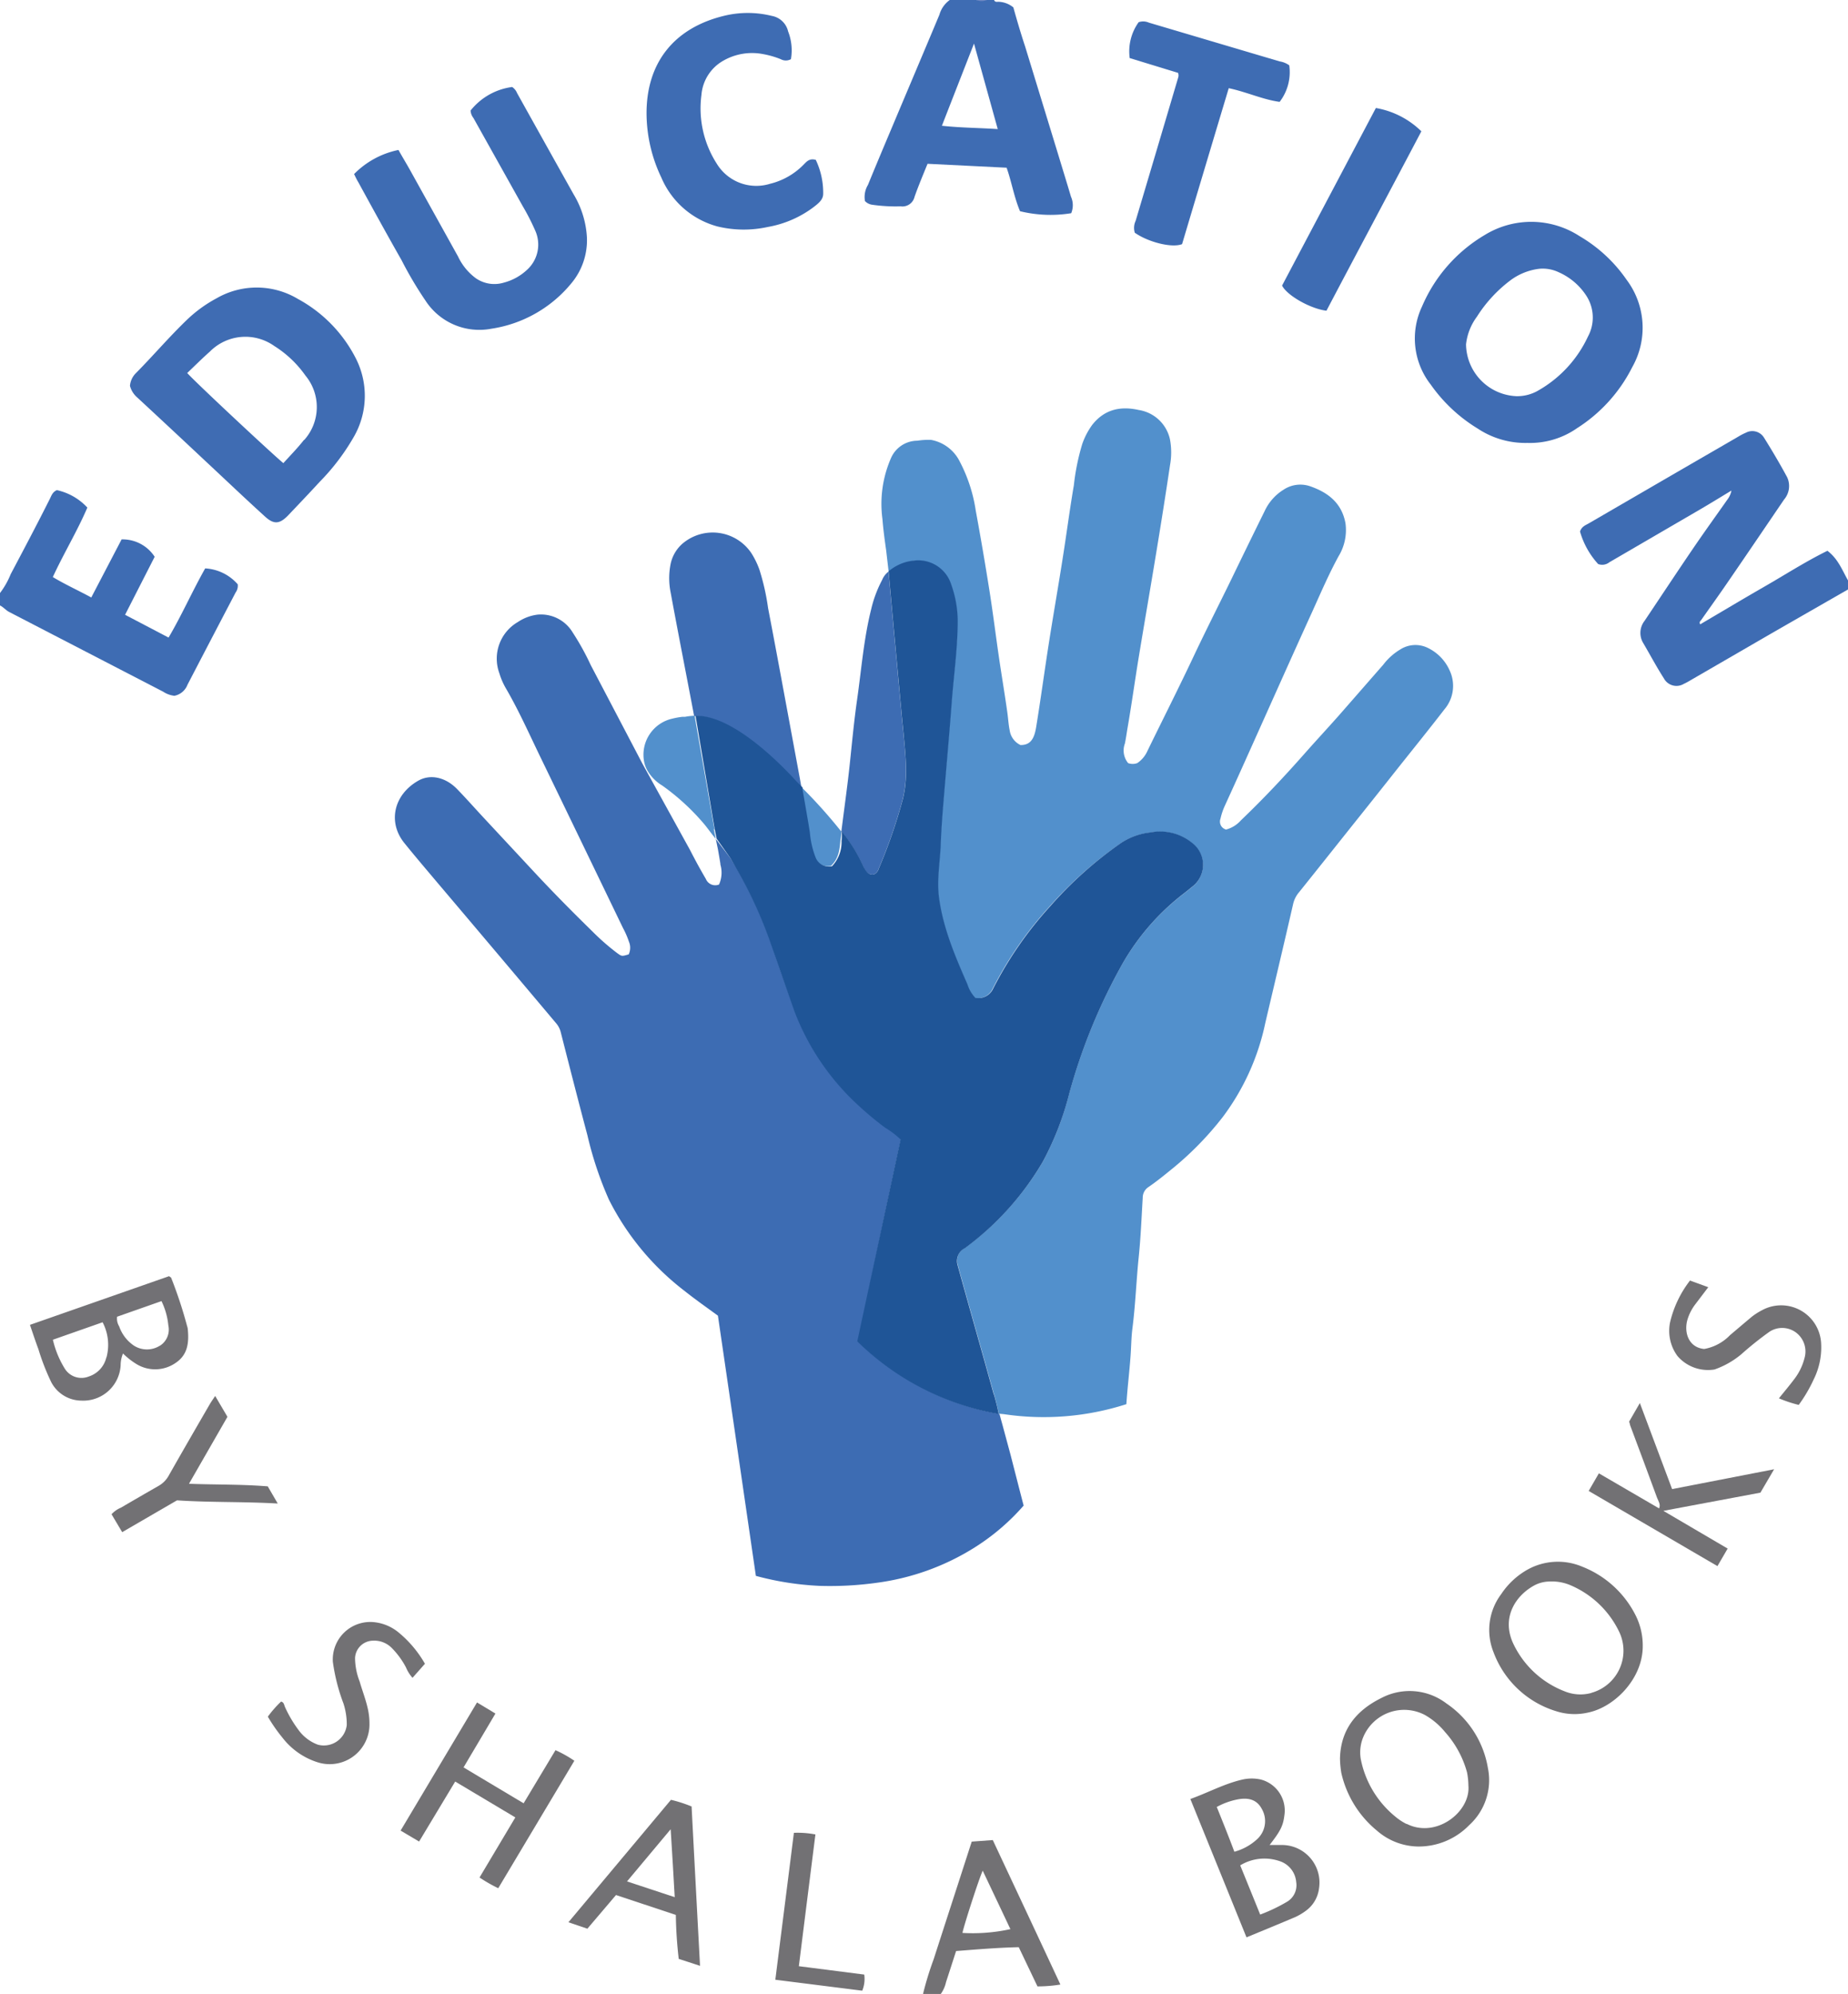<svg id="Layer_1" data-name="Layer 1" xmlns="http://www.w3.org/2000/svg" viewBox="0 0 249.84 269.52"><defs><style>.cls-1{fill:#3e6cb3;}.cls-2{fill:#7088c4;}.cls-3{fill:#727174;}.cls-4{fill:#3f6cb3;}.cls-5{fill:#727175;}.cls-6{fill:none;}.cls-7{fill:#3d6cb3;}.cls-8{fill:#5290cc;}.cls-9{fill:#1f5597;}</style></defs><path class="cls-1" d="M249.84,79.68q-5.24,3-10.46,6l-11,6.37a7.48,7.48,0,0,1-.74.39,1.93,1.93,0,0,1-2.7-.76c-1-1.56-1.85-3.17-2.78-4.75a2.64,2.64,0,0,1,.17-3c2.18-3.25,4.33-6.51,6.53-9.74,1.53-2.25,3.12-4.45,4.68-6.67a2.86,2.86,0,0,0,.54-1.21c-1.4.85-2.8,1.71-4.22,2.54L217.58,76a1.56,1.56,0,0,1-1.52.24,11,11,0,0,1-2.45-4.39c.22-.69.76-.86,1.19-1.11l12.73-7.39c2.49-1.44,5-2.89,7.46-4.32a8.18,8.18,0,0,1,1.06-.55,1.85,1.85,0,0,1,2.43.67c1.1,1.76,2.16,3.55,3.14,5.37a2.81,2.81,0,0,1-.42,3c-2.56,3.76-5.11,7.53-7.69,11.28-1.15,1.68-2.34,3.33-3.51,5-.11.15-.32.27-.14.59,2.88-1.69,5.73-3.4,8.62-5.06s5.63-3.43,8.58-4.88c1.45,1.1,2,2.63,2.78,4Z"/><path class="cls-1" d="M0,80.16A11,11,0,0,0,1.45,77.6C3.22,74.26,5,70.89,6.69,67.53c.24-.45.36-1,1-1.28a7.93,7.93,0,0,1,4.12,2.36C10.44,71.8,8.64,74.76,7.14,78c1.66,1,3.41,1.79,5.2,2.76l4.1-7.85a5.16,5.16,0,0,1,4.47,2.35l-4,7.84,5.88,3.08c1.77-3,3.19-6.23,4.95-9.35a6.29,6.29,0,0,1,4.4,2.15,1.55,1.55,0,0,1-.28,1.1Q28.6,86.3,25.35,92.55a2.39,2.39,0,0,1-1.77,1.5,3.47,3.47,0,0,1-1.53-.56Q11.65,88.11,1.24,82.72c-.46-.24-.78-.66-1.24-.88Z"/><path class="cls-2" d="M133.44,0A1.06,1.06,0,0,1,132,0Z"/><path class="cls-1" d="M47.87,23.53a11.68,11.68,0,0,1,6-3.26c.56,1,1.07,1.83,1.55,2.69q3.26,5.87,6.51,11.72a7.74,7.74,0,0,0,2.4,2.93,4.4,4.4,0,0,0,3.76.6,7.28,7.28,0,0,0,3.12-1.7,4.6,4.6,0,0,0,1.14-5.36,31.07,31.07,0,0,0-1.69-3.3L64,15.94a1.78,1.78,0,0,1-.38-1,8.62,8.62,0,0,1,5.62-3.18,1.76,1.76,0,0,1,.66.81q3.81,6.84,7.64,13.68a12.62,12.62,0,0,1,1.81,5.88,9.07,9.07,0,0,1-2.12,6.18,17.32,17.32,0,0,1-10.78,6.12,8.68,8.68,0,0,1-8.93-3.8,50.84,50.84,0,0,1-3.23-5.46c-2-3.51-3.91-7-5.86-10.56C48.25,24.32,48.1,24,47.87,23.53Z"/><path class="cls-1" d="M106.93,8a1.44,1.44,0,0,1-1.38,0,12,12,0,0,0-2.4-.69,7.81,7.81,0,0,0-5.32.87,5.85,5.85,0,0,0-3,4.67,13.82,13.82,0,0,0,2.07,9.27,6.26,6.26,0,0,0,7.18,2.73,9.51,9.51,0,0,0,4.52-2.55c.41-.4.79-.95,1.69-.69a10.31,10.31,0,0,1,1,4.6c0,.81-.7,1.32-1.3,1.79a14.42,14.42,0,0,1-6.19,2.68A15.14,15.14,0,0,1,97,30.61,11.5,11.5,0,0,1,89.41,24a20.25,20.25,0,0,1-2-8.53C87.35,8.55,91.07,3.81,97.84,2.15a13.53,13.53,0,0,1,6.51,0,2.76,2.76,0,0,1,2.2,2.1A7,7,0,0,1,106.93,8Z"/><path class="cls-1" d="M159.81,33c-1.37.54-4.54-.25-6.39-1.54a2.22,2.22,0,0,1,.11-1.6q2.88-9.66,5.74-19.33a1,1,0,0,0,0-.68l-6.54-2A6.76,6.76,0,0,1,153.94,3a1.89,1.89,0,0,1,1.38.06L173,8.3a3,3,0,0,1,1.3.53A6.59,6.59,0,0,1,173,13.77c-2.28-.31-4.46-1.34-6.88-1.85Q162.92,22.57,159.81,33Z"/><path class="cls-1" d="M179.33,42c-2.2-.27-5.35-2.08-6-3.4l12.68-24a11.56,11.56,0,0,1,6.15,3.15C187.86,25.92,183.57,33.94,179.33,42Z"/><path class="cls-3" d="M67.36,255.23a20.6,20.6,0,0,1-2.53-1.45l4.84-8.12-8.13-4.85-4.88,8.11-2.5-1.48,10.33-17.32,2.49,1.5c-1.45,2.46-2.87,4.84-4.31,7.28l8.12,4.85,4.31-7.18A16.36,16.36,0,0,1,77.65,238Z"/><path class="cls-3" d="M239.85,198.6,238,201.76l-13.12,2.46,8.69,5.1-1.38,2.37-17.41-10.16,1.38-2.38,8.14,4.74c.24-.52-.1-1-.27-1.43-1.2-3.29-2.44-6.57-3.66-9.85,0-.12-.06-.23-.12-.45l1.45-2.51c1.49,4,2.9,7.75,4.36,11.63Z"/><path class="cls-3" d="M243.18,189.9a17.19,17.19,0,0,1-2.68-.89c.72-.89,1.41-1.71,2.05-2.56a7.82,7.82,0,0,0,1.41-2.88,3.2,3.2,0,0,0-1.12-3.43,3.13,3.13,0,0,0-3.6-.14,45,45,0,0,0-3.83,3.06,11.62,11.62,0,0,1-3.61,2.05,5.44,5.44,0,0,1-5-1.8,5.73,5.73,0,0,1-1-4.64,14.72,14.72,0,0,1,2.68-5.58l2.47.9-1.7,2.24a6.47,6.47,0,0,0-1.14,2.23c-.46,1.75.24,3.69,2.29,3.88a6.41,6.41,0,0,0,3.49-1.87c1-.84,2-1.7,3-2.53a9,9,0,0,1,1.31-.83,5.41,5.41,0,0,1,8,4.35,9.72,9.72,0,0,1-1,5A19.85,19.85,0,0,1,243.18,189.9Z"/><path class="cls-3" d="M57.45,224.89l-1.68,1.9a5,5,0,0,1-.89-1.42,11.07,11.07,0,0,0-1.9-2.6,3.33,3.33,0,0,0-2.58-1,2.46,2.46,0,0,0-2.4,2.36,8.92,8.92,0,0,0,.62,3.15c.35,1.22.82,2.41,1.1,3.66a9.11,9.11,0,0,1,.23,2,5.38,5.38,0,0,1-7,5.27,9.67,9.67,0,0,1-4.74-3.3,22.06,22.06,0,0,1-2-2.87A15.06,15.06,0,0,1,38,230c.41.1.41.48.53.74a16.5,16.5,0,0,0,1.82,3.09,5.66,5.66,0,0,0,2.63,2,3.12,3.12,0,0,0,3.9-2.65,9.1,9.1,0,0,0-.45-2.93A25.73,25.73,0,0,1,45,224.63a5.07,5.07,0,0,1,5.69-5.35,6.19,6.19,0,0,1,3.15,1.34A15.34,15.34,0,0,1,57.45,224.89Z"/><path class="cls-3" d="M29.09,188.69l1.66,2.82-5.2,9.05c3.62.14,7.07.06,10.65.35l1.35,2.32c-4.68-.27-9.14-.13-13.62-.43l-7.41,4.3-1.44-2.42a3.62,3.62,0,0,1,1.27-.89q2.53-1.48,5.08-2.94a3.56,3.56,0,0,0,1.39-1.41c1.83-3.23,3.69-6.44,5.55-9.65C28.56,189.46,28.79,189.15,29.09,188.69Z"/><path class="cls-3" d="M108,265.77l8.84,1.13a4.16,4.16,0,0,1-.27,2.18l-11.75-1.48c.84-6.66,1.68-13.24,2.51-19.86a12.75,12.75,0,0,1,2.91.22C109.49,253.9,108.75,259.77,108,265.77Z"/><path class="cls-1" d="M144.79,26.59c-.54-1.83-1.11-3.66-1.66-5.48L138.59,6.28C138,4.5,137.48,2.72,137,1A3.35,3.35,0,0,0,135,.24c-.22,0-.49.08-.6-.24h-1A1.8,1.8,0,0,1,132,0h-3.6A3.69,3.69,0,0,0,127,2c-2.06,4.92-4.14,9.82-6.21,14.74-1.16,2.75-2.32,5.5-3.45,8.26a3.14,3.14,0,0,0-.4,2.18,1.68,1.68,0,0,0,1,.5,22.25,22.25,0,0,0,3.82.21,1.68,1.68,0,0,0,1.88-1.28c.53-1.5,1.16-3,1.76-4.47l10.69.53c.68,1.93,1,3.94,1.81,5.88a17.39,17.39,0,0,0,6.92.27A2.8,2.8,0,0,0,144.79,26.59ZM127.34,17c1.44-3.7,2.84-7.27,4.34-11.11,1.11,4,2.15,7.73,3.21,11.56C132.38,17.28,129.94,17.28,127.34,17Z"/><path class="cls-3" d="M134.22,248.72l-2.85.21c-.05.18-.1.32-.15.47-1.66,5.15-3.34,10.3-5,15.45a42,42,0,0,0-1.43,4.67h2.4a4.32,4.32,0,0,0,.71-1.61c.46-1.39.9-2.78,1.36-4.19,2.86-.22,5.63-.46,8.47-.52l2.53,5.3a19.33,19.33,0,0,0,3.1-.25C140.3,261.68,137.26,255.21,134.22,248.72Zm-4.1,12.55c.19-1,2.25-7.39,2.74-8.41,1.29,2.72,2.52,5.31,3.74,7.9A23.77,23.77,0,0,1,130.12,261.27Z"/><path class="cls-4" d="M219.91,37.82a19.93,19.93,0,0,0-6.36-5.9,12,12,0,0,0-12.83-.15,20.62,20.62,0,0,0-8.47,9.66A10.11,10.11,0,0,0,193.44,52a21.24,21.24,0,0,0,6.34,5.93,11.65,11.65,0,0,0,6.73,1.94,11.1,11.1,0,0,0,6.71-2,20.9,20.9,0,0,0,7.46-8.26A10.79,10.79,0,0,0,219.91,37.82Zm-5.22,7.66a16.3,16.3,0,0,1-6.7,7.29,5.62,5.62,0,0,1-3,.78,7.11,7.11,0,0,1-6.79-7,7.65,7.65,0,0,1,1.47-3.74,18.57,18.57,0,0,1,4.43-4.84,8.15,8.15,0,0,1,3.93-1.63,5,5,0,0,1,2.68.45A8.58,8.58,0,0,1,214.48,40,5.41,5.41,0,0,1,214.69,45.48Z"/><path class="cls-4" d="M48.09,48.41a18.88,18.88,0,0,0-7.81-8,10.85,10.85,0,0,0-11-.09,18.13,18.13,0,0,0-4.05,2.95c-2.39,2.3-4.54,4.83-6.87,7.18a2.75,2.75,0,0,0-.79,1.7,3.12,3.12,0,0,0,1,1.59q4.61,4.27,9.19,8.57c2.66,2.48,5.3,5,8,7.45,1.22,1.14,2,1.12,3.16-.06,1.43-1.51,2.86-3,4.27-4.54a29.76,29.76,0,0,0,4.58-6A11.13,11.13,0,0,0,48.09,48.41Zm-7,11.06c-.86,1.1-1.85,2.1-2.78,3.13-1-.77-11.74-10.78-13-12.18,1.05-1,2.05-2,3.08-2.91a6.75,6.75,0,0,1,8.68-.75,14.7,14.7,0,0,1,4.22,4A6.67,6.67,0,0,1,41.13,59.47Z"/><path class="cls-3" d="M201.16,239a13.16,13.16,0,0,0-5.59-8.73,8.21,8.21,0,0,0-8.82-.75c-3.38,1.67-5.52,4.27-5.59,8.21a13.57,13.57,0,0,0,.18,1.92,14.09,14.09,0,0,0,4.82,7.8,8.61,8.61,0,0,0,5.46,2.14,9.51,9.51,0,0,0,7-2.88A8.21,8.21,0,0,0,201.16,239Zm-11,7.55a7.62,7.62,0,0,1-1.52-1,13.33,13.33,0,0,1-4.68-7.83,5.39,5.39,0,0,1,.38-3,6,6,0,0,1,8.33-2.89,9.78,9.78,0,0,1,2.72,2.32,13.46,13.46,0,0,1,2.94,5.4,9.54,9.54,0,0,1,.19,1.79C198.84,244.94,194.12,248.55,190.16,246.52Z"/><path class="cls-3" d="M221.16,218.41a13.66,13.66,0,0,0-7.24-6.64,8.45,8.45,0,0,0-7.4.39,10.35,10.35,0,0,0-3.56,3.31,8.06,8.06,0,0,0-1.05,7.84,13.11,13.11,0,0,0,8.5,8,8.14,8.14,0,0,0,4.27.18c3.6-.73,7.38-4.57,7.41-8.91A9.08,9.08,0,0,0,221.16,218.41Zm-6,10.42a5.61,5.61,0,0,1-3.64-.22,12.74,12.74,0,0,1-6.88-6.33c-1.8-3.69.38-6.78,3-8.09a4.65,4.65,0,0,1,1.85-.42,6.47,6.47,0,0,1,2.7.45,12.9,12.9,0,0,1,6.71,6.34A5.91,5.91,0,0,1,215.11,228.83Z"/><path class="cls-3" d="M173.46,249.39c-.56,0-1.13,0-1.82,0,1.49-1.91,1.83-2.61,2-4a4.33,4.33,0,0,0-3.17-4.85,5.66,5.66,0,0,0-2.49,0c-2.43.55-4.6,1.75-7.05,2.63,2.56,6.3,5.06,12.45,7.59,18.7,2.25-.93,4.42-1.82,6.57-2.73a8,8,0,0,0,1.44-.85,4.39,4.39,0,0,0,1.79-3A5.08,5.08,0,0,0,173.46,249.39Zm-9-5.12a9.51,9.51,0,0,1,2.64-1c1.7-.38,2.84,0,3.5,1.26a3.3,3.3,0,0,1-.62,4.05,7.4,7.4,0,0,1-3.1,1.72C166.11,248.24,165.31,246.26,164.51,244.27ZM174,257.06a22.54,22.54,0,0,1-3.63,1.73c-.91-2.25-1.79-4.42-2.7-6.65a6.31,6.31,0,0,1,5.31-.58,3.25,3.25,0,0,1,2.26,2.84A2.6,2.6,0,0,1,174,257.06Z"/><path class="cls-5" d="M25.38,179.58a2.25,2.25,0,0,0-.09-.35,58.81,58.81,0,0,0-2.13-6.46c0-.1-.17-.15-.3-.27L4.05,179.08c.4,1.18.75,2.24,1.14,3.28a30.81,30.81,0,0,0,1.73,4.45A4.64,4.64,0,0,0,11,189.32a5.06,5.06,0,0,0,5.31-4.77,4.15,4.15,0,0,1,.32-1.6,10,10,0,0,0,1.74,1.38,4.85,4.85,0,0,0,5.42-.14C25.44,183.07,25.56,181.36,25.38,179.58Zm-11,3.89A3.56,3.56,0,0,1,12,186.06,2.65,2.65,0,0,1,8.76,185a12.94,12.94,0,0,1-1.61-3.91l6.72-2.36A6.55,6.55,0,0,1,14.4,183.47Zm7.24-1.58a3.27,3.27,0,0,1-3.51,0,5.19,5.19,0,0,1-2-2.61,2,2,0,0,1-.28-1.3l6-2.11a9.55,9.55,0,0,1,.93,3.3A2.58,2.58,0,0,1,21.64,181.89Z"/><path class="cls-3" d="M93.5,244.18a18.43,18.43,0,0,0-2.79-.9L76.85,259.83l2.56.87,3.87-4.55,8.09,2.69a57.89,57.89,0,0,0,.39,5.94l2.88.94C94.25,258.44,93.87,251.29,93.5,244.18Zm-8.73,10.13,5.9-7.05c.11,1.76.2,3.24.29,4.71s.16,2.85.26,4.47Z"/><path class="cls-6" d="M121.78,154v0l0,0A.64.64,0,0,0,121.78,154Z"/><path class="cls-7" d="M118.11,118.21a1.26,1.26,0,0,0,.69-.81,70.54,70.54,0,0,0,3.19-9.17c.8-3,.44-6,.17-8.94l-.24-2.42h0s-1.81-19.56-1.79-19.61h0a2.68,2.68,0,0,0-.87,1.13,16.48,16.48,0,0,0-1.49,4c-1,4-1.31,8.09-1.89,12.15-.42,2.91-.69,5.85-1,8.78s-.75,6-1.13,9.06a20.79,20.79,0,0,1,3,4.86C117.06,117.79,117.39,118.29,118.11,118.21Z"/><path class="cls-7" d="M107.55,105.64l.8.79-.2-1.13q-1-5.4-2-10.8c-.76-4.11-1.52-8.21-2.31-12.31A31.28,31.28,0,0,0,102.67,77a11.16,11.16,0,0,0-1.1-2.25,6.3,6.3,0,0,0-9.32-1.25,5,5,0,0,0-1.59,2.75,9.72,9.72,0,0,0,0,3.8c1,5.43,2.07,10.86,3.1,16.29h0l.08.46C98.86,96.6,105.26,103.12,107.55,105.64Z"/><path class="cls-7" d="M121.79,154v0a.64.64,0,0,1,0-.07l0,0a11.44,11.44,0,0,0-2.1-1.6,44.46,44.46,0,0,1-4.77-4.12,33.39,33.39,0,0,1-7.52-11.71c-1-2.86-2.06-5.71-3-8.59a59.51,59.51,0,0,0-4.77-10.47L98.75,116l-1.92-2.53v0l-.06-.07.3,1.45c.13.74.26,1.49.32,1.89h0a.52.52,0,0,1,0,.11,3.92,3.92,0,0,1-.18,2.71,1.37,1.37,0,0,1-1.78-.75c-.54-.93-1.07-1.86-1.57-2.82-.22-.4-.42-.81-.64-1.22l-6.36-11.53-7-13.35a34.75,34.75,0,0,0-2.43-4.39,5,5,0,0,0-4.76-2.42,6.13,6.13,0,0,0-2.66,1A5.72,5.72,0,0,0,67.51,91a9.34,9.34,0,0,0,.86,2c1.79,3.07,3.22,6.31,4.77,9.5q5.55,11.46,11.08,22.93a11.77,11.77,0,0,1,.81,1.86A2.12,2.12,0,0,1,85,129c-.91.27-.93.29-1.56-.17a31.68,31.68,0,0,1-3.33-2.91c-2.69-2.63-5.33-5.3-7.89-8.05l-6.61-7.1c-1.28-1.37-2.52-2.78-3.83-4.13-1.64-1.67-3.69-2-5.24-1.11-3.31,1.89-4.16,5.61-1.86,8.44,1.5,1.86,3.06,3.68,4.6,5.51q8,9.44,15.92,18.85a3,3,0,0,1,.63,1.27c1.18,4.63,2.36,9.25,3.59,13.87a48.32,48.32,0,0,0,2.91,8.7,35.85,35.85,0,0,0,10.24,12.34c1.47,1.17,3,2.24,4.49,3.33q2.58,17.64,5.13,35.17a39.77,39.77,0,0,0,8.61,1.35,45.79,45.79,0,0,0,7.76-.42,32.94,32.94,0,0,0,13-4.64,30,30,0,0,0,6.83-5.79c-.6-2.3-1.18-4.58-1.77-6.87l-1.08-4-.42-1.52a36.07,36.07,0,0,1-19.11-9.82Q118.87,167.6,121.79,154Z"/><path class="cls-8" d="M96.6,112.16l-2.67-15.3a.24.24,0,0,0,0-.11s-.59,0-1.3.14h0l-.37,0a11,11,0,0,0-1.33.24A5,5,0,0,0,87.09,103a4,4,0,0,0,.56,1.36,5.74,5.74,0,0,0,1.88,1.82,30.84,30.84,0,0,1,5.78,5.34c.56.71,1,1.33,1.46,1.87l-.27-1.33Z"/><path class="cls-8" d="M196,90.66a6.15,6.15,0,0,0-3.13-3.16,3.8,3.8,0,0,0-3.55.28A8.11,8.11,0,0,0,187,89.86c-2,2.28-4,4.58-6,6.86-1.56,1.76-3.16,3.48-4.72,5.25-2.72,3.08-5.55,6.08-8.52,8.92a4.09,4.09,0,0,1-2,1.24,1.11,1.11,0,0,1-.76-1.46,8.81,8.81,0,0,1,.56-1.69c1.21-2.64,2.4-5.29,3.59-7.94,2.76-6.14,5.49-12.28,8.28-18.4,1.13-2.5,2.2-5,3.53-7.44a6.79,6.79,0,0,0,.94-4.48c-.5-2.71-2.33-4.15-4.8-5a4.09,4.09,0,0,0-3.55.46,6.73,6.73,0,0,0-2.58,2.91q-2.25,4.56-4.46,9.13c-1.73,3.55-3.52,7.06-5.2,10.63-2,4.24-4.13,8.44-6.19,12.67a3.87,3.87,0,0,1-1.37,1.63,1.8,1.8,0,0,1-1.23,0,2.69,2.69,0,0,1-.44-2.65c.14-.67.23-1.34.34-2,.56-3.21,1-6.43,1.53-9.65.76-4.62,1.56-9.23,2.32-13.85.66-4,1.31-8.07,1.91-12.12a9.58,9.58,0,0,0,0-3.46,5.12,5.12,0,0,0-4.22-4c-2.6-.59-4.71,0-6.29,2A9.92,9.92,0,0,0,146.32,60a30.63,30.63,0,0,0-1.14,5.59c-.57,3.33-1,6.68-1.53,10-.59,3.77-1.25,7.52-1.84,11.28s-1.11,7.63-1.73,11.43c-.22,1.31-.63,2.45-2.13,2.4a2.62,2.62,0,0,1-1.45-2c-.16-.78-.2-1.58-.31-2.37-.34-2.43-.75-4.86-1.11-7.29-.44-3-.81-6-1.28-9q-.87-5.52-1.88-11a20.92,20.92,0,0,0-2.17-6.66,5.42,5.42,0,0,0-3.87-2.92,9.64,9.64,0,0,0-1.86.11,3.9,3.9,0,0,0-3.58,2.39,15.44,15.44,0,0,0-1.14,8.19c.11,1.4.3,2.81.5,4.21l.34,2.93c0-.06.11.16.14.11.6.12.85-.64,1.28-.89a4.73,4.73,0,0,1,7,2.56,14.8,14.8,0,0,1,.86,4.94c0,3.76-.56,7.48-.83,11.22-.26,3.46-.57,6.92-.86,10.38-.23,2.83-.5,5.65-.6,8.48-.09,2.43-.56,4.84-.23,7.29.56,4.13,2.19,7.92,3.84,11.69a4.63,4.63,0,0,0,1.07,1.82,2.19,2.19,0,0,0,2.41-1.28,50.64,50.64,0,0,1,7.7-11.1A53,53,0,0,1,151.5,114a8.92,8.92,0,0,1,4-1.45,6.85,6.85,0,0,1,5.64,1.4,3.72,3.72,0,0,1-.06,6c-.37.31-.74.61-1.12.9a32.12,32.12,0,0,0-8.1,9.23,77.46,77.46,0,0,0-7.33,17.8A40.26,40.26,0,0,1,141,157a38.88,38.88,0,0,1-10.52,11.67,1.94,1.94,0,0,0-1,2.3c1.78,6.44,3.08,10.93,4.86,17.36.12.18.65,2.54.69,2.76l.68.06a36.53,36.53,0,0,0,16.57-1.35c.15-2.29.42-4.42.57-6.57.09-1.23.09-2.47.25-3.69.41-3.19.52-6.42.85-9.62.27-2.65.38-5.32.54-8a1.72,1.72,0,0,1,.72-1.43c1.22-.83,2.36-1.77,3.5-2.7A42.93,42.93,0,0,0,165.3,151a32.09,32.09,0,0,0,5.76-12.72c1.26-5.37,2.54-10.73,3.77-16.11a3.73,3.73,0,0,1,.79-1.56c2.41-3,4.79-6,7.18-9q3.06-3.82,6.1-7.67c2.14-2.69,4.29-5.35,6.39-8.07A4.89,4.89,0,0,0,196,90.66Z"/><path class="cls-8" d="M113.73,112.39a69.13,69.13,0,0,0-5.38-6l0,.15,0,0v.15c.37,2.1,1,5.71,1,5.91a12,12,0,0,0,.75,3.22,1.92,1.92,0,0,0,2.24,1.22c1.07-1,1.18-2.24,1.29-3.54h0A4.55,4.55,0,0,0,113.73,112.39Z"/><path class="cls-9" d="M120.16,77.53c.2,2.34,1.77,19.34,1.77,19.34h0l.24,2.42c.27,3,.63,6-.17,8.94a70.54,70.54,0,0,1-3.19,9.17,1.26,1.26,0,0,1-.69.81c-.72.08-1-.42-1.35-1a20.79,20.79,0,0,0-3-4.86,4.51,4.51,0,0,1,0,1.3h0a4.7,4.7,0,0,1-1.28,3.43,1.92,1.92,0,0,1-2.24-1.22,12,12,0,0,1-.75-3.22c0-.2-.63-3.81-1-5.91v-.15l0,0,0-.15-.8-.79c-2.29-2.52-8.69-9-13.65-8.89a1,1,0,0,0,0,.11l2.57,15.19.27,1.33.06.07v0L98.75,116l.84,1.47A59.51,59.51,0,0,1,104.36,128c1,2.88,2,5.73,3,8.59a33.39,33.39,0,0,0,7.52,11.71,44.46,44.46,0,0,0,4.77,4.12,11.44,11.44,0,0,1,2.1,1.6q-2.92,13.64-5.85,27.29a36.07,36.07,0,0,0,19.11,9.82c0-.22-.57-2.58-.69-2.76-1.78-6.43-3.08-10.92-4.86-17.36a1.94,1.94,0,0,1,1-2.3A38.88,38.88,0,0,0,141,157a40.26,40.26,0,0,0,3.55-9.15,77.46,77.46,0,0,1,7.33-17.8,32.12,32.12,0,0,1,8.1-9.23c.38-.29.75-.59,1.12-.9a3.72,3.72,0,0,0,.06-6,6.85,6.85,0,0,0-5.64-1.4,8.92,8.92,0,0,0-4,1.45,53,53,0,0,0-9.54,8.53,50.64,50.64,0,0,0-7.7,11.1,2.19,2.19,0,0,1-2.41,1.28,4.63,4.63,0,0,1-1.07-1.82c-1.65-3.77-3.28-7.56-3.84-11.69-.33-2.45.14-4.86.23-7.29.1-2.83.37-5.65.6-8.48.29-3.46.6-6.92.86-10.38.27-3.74.82-7.46.83-11.22A14.8,14.8,0,0,0,128.6,79a4.68,4.68,0,0,0-5-3.23h0a6.15,6.15,0,0,0-3.25,1.28l-.21.17h0"/></svg>